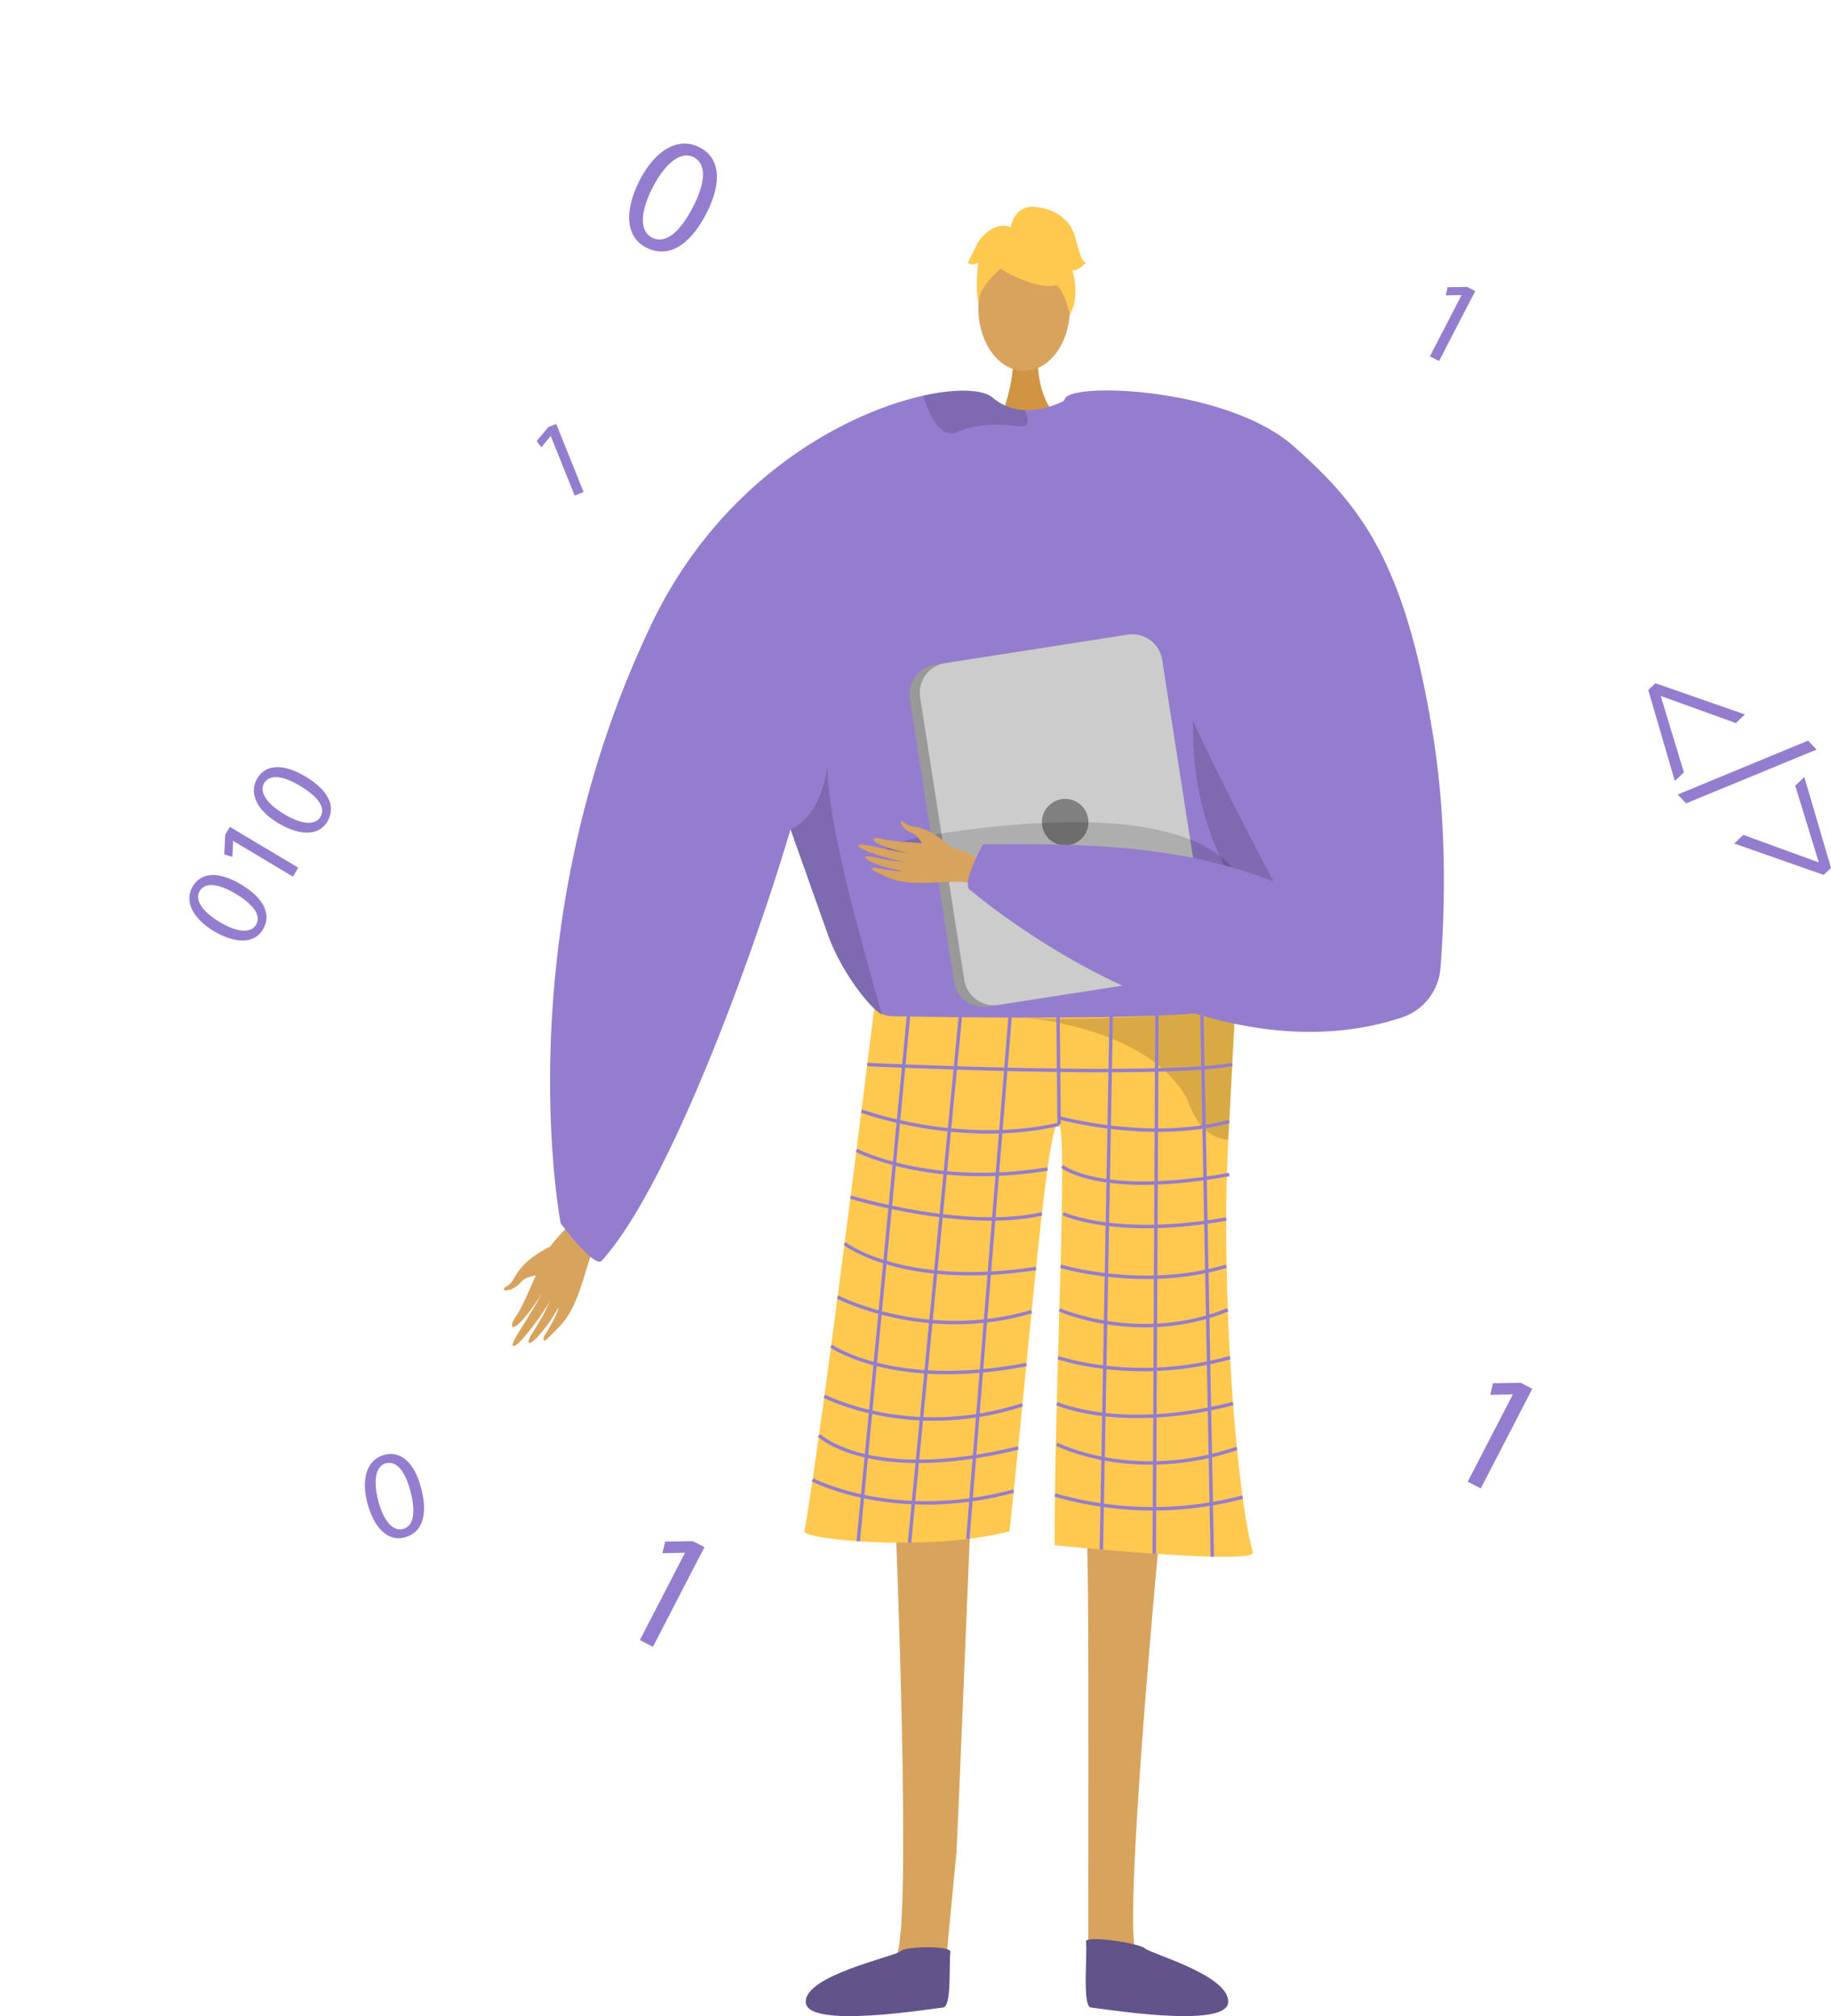 <svg xmlns="http://www.w3.org/2000/svg" xmlns:xlink="http://www.w3.org/1999/xlink" width="534.38" height="588.491" viewBox="0 0 534.38 588.491">
  <defs>
    <filter id="Path_24856" x="0" y="0" width="485.448" height="536.415" filterUnits="userSpaceOnUse">
      <feOffset dx="4" dy="6" input="SourceAlpha"/>
      <feGaussianBlur stdDeviation="4" result="blur"/>
      <feFlood flood-color="#947dce" flood-opacity="0.4"/>
      <feComposite operator="in" in2="blur"/>
      <feComposite in="SourceGraphic"/>
    </filter>
  </defs>
  <g id="Group_8061" data-name="Group 8061" transform="translate(-360.988 -118.317)">
    <g transform="matrix(1, 0, 0, 1, 360.99, 118.32)" filter="url(#Path_24856)">
      <path id="Path_24856-2" data-name="Path 24856" d="M428.219,483.355c-9.821-13.1-15.889-27.824-20.029-43.423-12.484-47.487-13.6-95.341-35.734-138.452-11.623-23.935,7.8-52.857,31.125-54.342,78.62-5.262,167.445-23.294,213.64-95.727,13.077-17.9,31.29-25.688,50.953-26.917s40.776,4.1,59.656,12.41c16.853,8.156,34.048,12.8,51.5,20.209,61.386,25.54,58.093,105.084,26.774,157.36-8.082,13.961-10.652,29.493-13.191,44.709a203.1,203.1,0,0,0-3.032,37.515,183.33,183.33,0,0,0,33.842,104.395c5.377,11.616,8.48,24.185,5.635,37.965-10.223,47.1-50.116,89.725-96.52,96.7-34.9,5.486-60.952-12.8-83.777-37.434-7.608-8.211-14.858-17.129-21.956-26.108a172.517,172.517,0,0,0-19.99-27.6c-35.931-39.292-90.948-61.258-142.181-49.468C450.319,494.163,437.7,490.4,428.219,483.355Z" transform="translate(-360.99 -118.32)" fill="#fff"/>
    </g>
    <g id="Group_8051" data-name="Group 8051" transform="translate(508.036 178.681)">
      <g id="Group_8044" data-name="Group 8044" transform="translate(0 290.757)">
        <path id="Path_24857" data-name="Path 24857" d="M519.584,477.075s-7.2,3.16-10.155,8.565c-1.757,3.212-2.585,2.822-3.051,3.31-1.544,1.618,2.7,1.048,4.668-1.51,1.6-2.08,6.085-1.938,7.448-3.043s4.454-4.763,4.283-6.017S519.584,477.075,519.584,477.075Z" transform="translate(-506.047 -464.317)" fill="#d8a35d" fill-rule="evenodd"/>
        <path id="Path_24858" data-name="Path 24858" d="M532.049,464.5c-.734.925-11.407,9.624-14.142,15.445s-6.248,14.736-8.257,17.525c-2.364,3.281-1.246,4.731,1.888,1.1a63.155,63.155,0,0,0,6.189-8.608c.242-.594-1.705,3.139-4.133,7.083-2.581,4.194-5.639,8.649-4.913,9.166,1.408,1,9.656-10.781,10.739-12.992a61.682,61.682,0,0,1-2.931,5.8c-1.477,2.562-3.582,5.348-3.237,6.17.544,1.295,5.761-4.639,8.623-10.069.221-.032-.158,1.918-3.99,8.139-.386.625-.713,2.453,1.112.61,3.841-3.878,5.779-5.263,8.434-11.939,2.588-6.509,3.864-14.267,7.167-18.428Z" transform="translate(-506.013 -464.5)" fill="#d8a35d" fill-rule="evenodd"/>
      </g>
      <path id="Path_24859" data-name="Path 24859" d="M695.834,551s-12.6,129.984-7.241,132.221c9.609,4.076,47.244,17.411,5.752,14.48-21.314,1.284-19.751-3.477-20.083-7.512-.272-3.3.354-119.626-.522-128.672-.2-2.026-.315-3.251-.315-3.251Z" transform="translate(-503.617 -172.487)" fill="#d8a35d"/>
      <path id="Path_24860" data-name="Path 24860" d="M618.867,551.027s5.461,129.984.1,132.221c-9.609,4.076-47.243,17.411-5.751,14.48,21.313,1.284,19.75-3.477,20.082-7.512.272-3.3,2.689-28.319,3.566-37.366.2-2.026,4.373-103.688,4.373-103.688Z" transform="translate(-504.768 -172.514)" fill="#d8a35d"/>
      <path id="Path_24861" data-name="Path 24861" d="M659.854,220.421s-1.11,12.386,6.529,19.235-17.607,0-17.607,0,4.7-11.863,3.645-19.235S659.854,220.421,659.854,220.421Z" transform="translate(-503.975 -177.333)" fill="#d19442"/>
      <ellipse id="Ellipse_1000" data-name="Ellipse 1000" cx="13.357" cy="18.223" rx="13.357" ry="18.223" transform="translate(138.492 11.444)" fill="#d8a35d"/>
      <path id="Path_24862" data-name="Path 24862" d="M744.816,339.394c-.284,4.474-4.91,24.744-10.693,42.762-4.738,14.792-10.267,28.072-14.812,29.908-10.084,4.058-86.224,9.628-101.878,2.161-.365-.274-.761-.568-1.136-.893-5.874-4.778-12.245-14.213-15.623-23.05,0-.01-9-25.373-10.835-30.537-.02-.051-.03-.091-.051-.132-.061-.2-.132-.4-.2-.578-.02-.071-.051-.132-.071-.2-9.476,32.353-34.686,103.41-55.078,125.922-2.141,2.364-11.992-10.9-11.992-10.9s-16.466-85.027,26.489-174.882c20.219-42.3,56.306-61.591,79.345-66.715,9.973-2.222,17.5-1.786,20.25.588a14.933,14.933,0,0,0,9.323,3.622,20.2,20.2,0,0,0,5.235-.477,26.051,26.051,0,0,0,5.549-1.887c.852-.4,1.349-.68,1.349-.68a54.13,54.13,0,0,1,14.1.842C736.213,244.476,745.283,331.876,744.816,339.394Z" transform="translate(-505.854 -177.135)" fill="#947dce"/>
      <path id="Path_24863" data-name="Path 24863" d="M612.881,408.658a8.229,8.229,0,0,0,4.674,2.156c10.98.216,58.4,1.028,84.13-.45,9.076-.522,15.45-1.329,16.57-2.553a.967.967,0,0,1-.008.1c-.067,1.418-.881,17.653-2.022,38.932-2.254,42.008,2.088,102.173,7.16,120.434,1.095,3.941-57.827-2.029-57.827-2.029-.164-43.351,3.95-119.457,1.291-122.868-3.231-4.15-8.472,62.792-14.48,118.81-23.334,6.087-60.284,2.391-59.856,0C597.586,532.788,612.881,408.658,612.881,408.658Z" transform="translate(-504.792 -174.566)" fill="#ffc84f"/>
      <path id="Path_24864" data-name="Path 24864" d="M588.513,357.267c.02.071.051.132.071.2.071.183.142.375.2.578.02.041.03.081.051.132,1.836,5.164,10.835,30.527,10.835,30.537,3.378,8.836,9.75,18.271,15.624,23.05-3.987-14.437-16.415-56.285-15.938-73.147C596.984,354.873,588.513,357.257,588.513,357.267Z" transform="translate(-504.85 -175.57)" opacity="0.15"/>
      <path id="Path_24865" data-name="Path 24865" d="M708.724,297.4s-25.232,75.322,44.775,107.31l1.422.947-.361-17.717s-32.988-46.031-33.113-47.216S708.724,297.4,708.724,297.4Z" transform="translate(-503.169 -176.168)" opacity="0.15"/>
      <path id="Path_24866" data-name="Path 24866" d="M657.176,239.464c.041,1.207-.6,2-2.536,1.735-6.047-.822-12.874-.649-17.835,1.623a4.213,4.213,0,0,1-4.078-.172c-3.175-1.857-5.144-7.4-5.925-9.851a1.69,1.69,0,0,1-.081-.538c9.973-2.222,17.5-1.786,20.25.588a14.933,14.933,0,0,0,9.323,3.622A8.228,8.228,0,0,1,657.176,239.464Z" transform="translate(-504.295 -177.135)" opacity="0.15"/>
      <path id="Path_24867" data-name="Path 24867" d="M635.117,680.02c.249-1.877-13.106-1.7-14.616-.177s-28.123,7.015-27.6,14.919,37.407,1.69,40.042,1.5S634.629,683.707,635.117,680.02Z" transform="translate(-504.786 -170.634)" fill="#62548a"/>
      <path id="Path_24868" data-name="Path 24868" d="M673.514,677.01c-.249-1.877,15.735.5,17.247,2.029s24.78,7.853,24.253,15.756-37.408,1.69-40.043,1.5S674,680.7,673.514,677.01Z" transform="translate(-503.617 -170.668)" fill="#62548a"/>
      <g id="Group_8045" data-name="Group 8045" transform="translate(151.344 233.245)" opacity="0.3">
        <path id="Path_24869" data-name="Path 24869" d="M655.755,411.185c-.179-.014-.357-.028-.53-.044C655.225,411.141,655.413,411.154,655.755,411.185Z" transform="translate(-655.225 -407.763)"/>
        <path id="Path_24870" data-name="Path 24870" d="M655.747,411.233c14.131,1.128,45.02-.869,45.02-.869,9.076-.522,15.45-1.329,16.57-2.553a.967.967,0,0,1-.008.1c-.067,1.418-.881,17.653-2.022,38.932a10.51,10.51,0,0,1-1.485-.171,11.564,11.564,0,0,1-7.479-5.314,25.682,25.682,0,0,1-2.909-6.074C692.9,415.239,660.274,411.64,655.747,411.233Z" transform="translate(-655.217 -407.811)" opacity="0.5"/>
      </g>
      <g id="Group_8047" data-name="Group 8047" transform="translate(135.404)">
        <g id="Group_8046" data-name="Group 8046" transform="translate(2.819 5.081)">
          <path id="Path_24871" data-name="Path 24871" d="M650.844,197.037s23.124,12.82,16.261-7.763C662.356,175.032,635.075,187.861,650.844,197.037Z" transform="translate(-642.238 -182.911)" fill="#ffc84f"/>
          <path id="Path_24872" data-name="Path 24872" d="M654.25,192.107s-12.937,7.677-11.689,15.378c0,0-2.853-22.992,10.011-23.57s17.844.665,16.7,24.976C669.274,208.891,665.537,189.551,654.25,192.107Z" transform="translate(-642.292 -182.898)" fill="#ffc84f"/>
        </g>
        <path id="Path_24873" data-name="Path 24873" d="M651.872,184.15s.65-7.163,7.752-6.149,10.145,5.073,11.16,9.131,2.029,7.1,3.044,7.1c0,0-3.044,3.044-4.058,2.029,0,0,2.633,7.3-.712,13.286,0,0-1.317-9.228-6.389-10.243S651.872,184.15,651.872,184.15Z" transform="translate(-639.334 -177.903)" fill="#ffc84f"/>
        <path id="Path_24874" data-name="Path 24874" d="M652.7,184.009s-5.073-3.044-10.145,4.058l-3.044,6.087s1.015,1.015,3.044,0c0,0-.924,7.148.045,11.183l3-12.2Z" transform="translate(-639.513 -177.824)" fill="#ffc84f"/>
      </g>
      <path id="Path_24875" data-name="Path 24875" d="M622.855,319.831l12.864,82.409a8.8,8.8,0,0,0,10.044,7.335l56.245-8.786a2.739,2.739,0,0,0,.4-.081,8.769,8.769,0,0,0,6.929-9.963l-12.864-82.409a8.787,8.787,0,0,0-10.044-7.325l-53.637,8.37-2.607.406A8.787,8.787,0,0,0,622.855,319.831Z" transform="translate(-504.353 -176.118)" fill="#999"/>
      <path id="Path_24876" data-name="Path 24876" d="M625.815,319.344l12.864,82.409a8.787,8.787,0,0,0,10.044,7.325l53.637-8.37a8.769,8.769,0,0,0,6.929-9.963l-12.864-82.409a8.787,8.787,0,0,0-10.044-7.325l-53.637,8.37A8.769,8.769,0,0,0,625.815,319.344Z" transform="translate(-504.31 -176.118)" fill="#ccc"/>
      <circle id="Ellipse_1001" data-name="Ellipse 1001" cx="6.789" cy="6.789" r="6.789" transform="translate(157.026 172.829)" fill="gray"/>
      <path id="Path_24877" data-name="Path 24877" d="M720.714,377.178s1.319-30.293-79.842-20.148,60.871,19.276,60.871,19.276Z" transform="translate(-504.453 -175.333)" opacity="0.15"/>
      <g id="Group_8049" data-name="Group 8049" transform="translate(103.432 53.609)">
        <g id="Group_8048" data-name="Group 8048" transform="translate(0 125.756)">
          <path id="Path_24878" data-name="Path 24878" d="M648.542,368.313c-.962-.323-11.112-6.4-16.615-6.909s-13.732-.739-16.574-1.546c-3.342-.95-4.186.377-.335,1.847a54.239,54.239,0,0,0,8.764,2.481c.55.022-3.035-.46-6.932-1.267-4.143-.858-8.637-2.026-8.842-1.288-.4,1.431,11.535,4.649,13.638,4.876a52.815,52.815,0,0,1-5.543-.672c-2.5-.443-5.369-1.329-5.932-.811-.888.818,5.433,3.3,10.656,4.022.091.169-1.6.434-7.743-.843-.618-.128-2.19.142-.167,1.077,4.257,1.968,5.942,3.129,12.112,3.322,6.016.188,12.657-1.051,16.985.4Z" transform="translate(-607.998 -354.632)" fill="#d8a35d" fill-rule="evenodd"/>
          <path id="Path_24879" data-name="Path 24879" d="M634.4,362.016s-4.659-4.893-9.889-5.7c-3.109-.479-3.036-1.262-3.567-1.5-1.759-.775-.056,2.492,2.585,3.33,2.147.681,3.346,4.349,4.636,5.127s5.151,2.2,6.115,1.7S634.4,362.016,634.4,362.016Z" transform="translate(-607.821 -354.702)" fill="#d8a35d" fill-rule="evenodd"/>
        </g>
        <path id="Path_24880" data-name="Path 24880" d="M734.877,247.236c19.109,17.1,32.332,32.979,40.581,85.219,4.185,26.5,3.1,53.008,2,66.985A16.513,16.513,0,0,1,766.114,413.8c-59.874,19.75-125.639-37.064-125.639-37.064-3.429-1.275,3.474-13.5,3.474-13.5,33.1-.343,58.464.672,84.841,10.817-.134-.063-25.93-48.517-29.421-61.885-9.143-35.056-39.236-65.393-31.45-79.132C670.61,228.281,715.6,229.989,734.877,247.236Z" transform="translate(-607.541 -230.745)" fill="#947dce"/>
      </g>
      <g id="Group_8050" data-name="Group 8050" transform="translate(103.432 233.067)">
        <line id="Line_1149" data-name="Line 1149" x1="14.963" y2="156.46" fill="none" stroke="#947dce" stroke-miterlimit="10" stroke-width="1"/>
        <line id="Line_1150" data-name="Line 1150" x1="14.85" y2="153.736" transform="translate(14.963 3.129)" fill="none" stroke="#947dce" stroke-miterlimit="10" stroke-width="1"/>
        <line id="Line_1151" data-name="Line 1151" x1="12.349" y2="152.661" transform="translate(31.979 3.129)" fill="none" stroke="#947dce" stroke-miterlimit="10" stroke-width="1"/>
        <line id="Line_1152" data-name="Line 1152" x2="0.318" y2="31.622" transform="translate(58.309 3.129)" fill="none" stroke="#947dce" stroke-miterlimit="10" stroke-width="1"/>
        <line id="Line_1153" data-name="Line 1153" x1="2.865" y2="155.755" transform="translate(70.962 3.129)" fill="none" stroke="#947dce" stroke-miterlimit="10" stroke-width="1"/>
        <line id="Line_1154" data-name="Line 1154" x1="0.798" y2="157.061" transform="translate(86.382 3.032)" fill="none" stroke="#947dce" stroke-miterlimit="10" stroke-width="1"/>
        <line id="Line_1155" data-name="Line 1155" x2="3.021" y2="157.963" transform="translate(100.305 3.032)" fill="none" stroke="#947dce" stroke-miterlimit="10" stroke-width="1"/>
      </g>
      <path id="Path_24881" data-name="Path 24881" d="M610.6,424.69s84.26,3.977,106.522,0" transform="translate(-504.529 -174.321)" fill="none" stroke="#947dce" stroke-miterlimit="10" stroke-width="1"/>
      <path id="Path_24882" data-name="Path 24882" d="M666.611,441.946c-29.481,6.677-57.694-3.88-57.694-3.88" transform="translate(-504.553 -174.127)" fill="none" stroke="#947dce" stroke-miterlimit="10" stroke-width="1"/>
      <path id="Path_24883" data-name="Path 24883" d="M665.473,439.923s26.606,7.476,49.976,1.163" transform="translate(-503.732 -174.1)" fill="none" stroke="#947dce" stroke-miterlimit="10" stroke-width="1"/>
      <path id="Path_24884" data-name="Path 24884" d="M607.489,449.369s21.246,11.123,55.755,5.452" transform="translate(-504.574 -173.963)" fill="none" stroke="#947dce" stroke-miterlimit="10" stroke-width="1"/>
      <path id="Path_24885" data-name="Path 24885" d="M605.774,462.829s33.062,10.093,55.86,4.9" transform="translate(-504.599 -173.767)" fill="none" stroke="#947dce" stroke-miterlimit="10" stroke-width="1"/>
      <path id="Path_24886" data-name="Path 24886" d="M604.055,476.2s16.838,13.2,55.878,7.278" transform="translate(-504.624 -173.573)" fill="none" stroke="#947dce" stroke-miterlimit="10" stroke-width="1"/>
      <path id="Path_24887" data-name="Path 24887" d="M602.054,491.582s25.675,13.415,56.629,4.266" transform="translate(-504.653 -173.35)" fill="none" stroke="#947dce" stroke-miterlimit="10" stroke-width="1"/>
      <path id="Path_24888" data-name="Path 24888" d="M600.194,505.673s18.184,12.908,56.988,5.41" transform="translate(-504.68 -173.145)" fill="none" stroke="#947dce" stroke-miterlimit="10" stroke-width="1"/>
      <path id="Path_24889" data-name="Path 24889" d="M598.249,520.118s25.1,13.12,57.8,2.52" transform="translate(-504.708 -172.936)" fill="none" stroke="#947dce" stroke-miterlimit="10" stroke-width="1"/>
      <path id="Path_24890" data-name="Path 24890" d="M596.692,531.391s14.808,14.242,58.13,3.684" transform="translate(-504.731 -172.772)" fill="none" stroke="#947dce" stroke-miterlimit="10" stroke-width="1"/>
      <path id="Path_24891" data-name="Path 24891" d="M594.857,544.187s23.944,12.614,58.712,3.286" transform="translate(-504.758 -172.586)" fill="none" stroke="#947dce" stroke-miterlimit="10" stroke-width="1"/>
      <path id="Path_24892" data-name="Path 24892" d="M666.665,454s11.115,9.178,48.767,2.365" transform="translate(-503.715 -173.895)" fill="none" stroke="#947dce" stroke-miterlimit="10" stroke-width="1"/>
      <path id="Path_24893" data-name="Path 24893" d="M666.953,467.615s15.6,7.273,47.584,1.53" transform="translate(-503.711 -173.698)" fill="none" stroke="#947dce" stroke-miterlimit="10" stroke-width="1"/>
      <path id="Path_24894" data-name="Path 24894" d="M666.2,482.727s24.084,7.254,48.345,0" transform="translate(-503.722 -173.478)" fill="none" stroke="#947dce" stroke-miterlimit="10" stroke-width="1"/>
      <path id="Path_24895" data-name="Path 24895" d="M665.861,495.259s23.412,10.408,49.157,0" transform="translate(-503.727 -173.296)" fill="none" stroke="#947dce" stroke-miterlimit="10" stroke-width="1"/>
      <path id="Path_24896" data-name="Path 24896" d="M665.473,509.017s22.289,7.822,50.2,0" transform="translate(-503.732 -173.097)" fill="none" stroke="#947dce" stroke-miterlimit="10" stroke-width="1"/>
      <path id="Path_24897" data-name="Path 24897" d="M665.118,522.232s18.789,8.43,51.437,0" transform="translate(-503.738 -172.905)" fill="none" stroke="#947dce" stroke-miterlimit="10" stroke-width="1"/>
      <path id="Path_24898" data-name="Path 24898" d="M665.118,533.923s22.307,11.5,52.572,1.221" transform="translate(-503.738 -172.735)" fill="none" stroke="#947dce" stroke-miterlimit="10" stroke-width="1"/>
      <path id="Path_24899" data-name="Path 24899" d="M664.589,548.538a103.127,103.127,0,0,0,54.763.633" transform="translate(-503.745 -172.523)" fill="none" stroke="#947dce" stroke-miterlimit="10" stroke-width="1"/>
    </g>
    <g id="Group_8060" data-name="Group 8060" transform="translate(416.263 160.232)">
      <g id="Group_8052" data-name="Group 8052" transform="translate(0 182.006)">
        <path id="Path_24900" data-name="Path 24900" d="M430.625,372.892c6.785,4.052,9.027,8.806,6.386,13.227-2.328,3.9-7.558,4.357-14.2.476-6.693-4-8.653-9.083-6.233-13.135C419.094,369.254,424.27,369.1,430.625,372.892Zm-6.165,11.021c5.188,3.1,9.089,3.263,10.556.807,1.65-2.764-.784-6.009-5.882-9.052-4.911-2.934-8.886-3.6-10.555-.807C417.168,377.224,419.026,380.667,424.46,383.913Z" transform="translate(-415.587 -338.67)" fill="#947dce"/>
        <path id="Path_24901" data-name="Path 24901" d="M428.222,360.415l-.038.062-.2,4.588-2.369-.707.271-5.753,1.375-2.3,19.956,11.919-1.558,2.609Z" transform="translate(-415.441 -338.871)" fill="#947dce"/>
        <path id="Path_24902" data-name="Path 24902" d="M449.168,341.844c6.785,4.052,9.027,8.806,6.386,13.227-2.328,3.9-7.558,4.357-14.2.476-6.693-4-8.653-9.083-6.233-13.136C437.638,338.2,442.813,338.048,449.168,341.844ZM443,352.864c5.188,3.1,9.089,3.263,10.556.807,1.651-2.763-.784-6.008-5.882-9.052-4.911-2.934-8.886-3.6-10.555-.807C435.711,346.176,437.569,349.618,443,352.864Z" transform="translate(-415.318 -339.12)" fill="#947dce"/>
      </g>
      <g id="Group_8053" data-name="Group 8053" transform="translate(425.773 157.511)">
        <path id="Path_24903" data-name="Path 24903" d="M837.344,314.976l26.129,9.116-2.653,2.518-21.81-7.879-.077.072,6.737,22.191-2.653,2.518-7.749-26.565Z" transform="translate(-835.268 -314.976)" fill="#947dce"/>
        <path id="Path_24904" data-name="Path 24904" d="M843.729,347.233l38.062-15.74,2.483,2.615-38.1,15.7Z" transform="translate(-835.145 -314.736)" fill="#947dce"/>
        <path id="Path_24905" data-name="Path 24905" d="M886.088,370.537,860,361.384l2.653-2.519,21.92,7.994.077-.073-6.848-22.3,2.654-2.519,7.787,26.529Z" transform="translate(-834.909 -314.584)" fill="#947dce"/>
      </g>
      <g id="Group_8054" data-name="Group 8054" transform="translate(128.346 0)">
        <path id="Path_24906" data-name="Path 24906" d="M564.649,180.079c-4.983,9.694-11.33,13.2-17.647,9.949-5.571-2.863-6.66-10.021-1.9-19.5,4.915-9.563,11.744-12.707,17.534-9.731C568.645,163.889,569.315,171,564.649,180.079Zm-15.71-7.521c-3.811,7.413-3.694,12.8-.186,14.6,3.948,2.029,8.2-1.607,11.945-8.889,3.608-7.018,4.177-12.549.185-14.6C557.505,161.934,552.929,164.795,548.939,172.559Z" transform="translate(-542.096 -159.719)" fill="#947dce"/>
      </g>
      <g id="Group_8055" data-name="Group 8055" transform="translate(51.217 382.492)">
        <path id="Path_24907" data-name="Path 24907" d="M482.5,546.737c2.067,7.9.277,13.023-4.868,14.37-4.538,1.188-8.724-2.259-10.807-9.923-2.038-7.789.2-12.958,4.914-14.193C476.636,535.71,480.564,539.34,482.5,546.737Zm-12.52,3.658c1.581,6.038,4.336,8.984,7.195,8.235,3.216-.842,3.77-5,2.218-10.927-1.5-5.718-3.944-9.086-7.195-8.235C469.446,540.188,468.325,544.072,469.981,550.4Z" transform="translate(-466.072 -536.738)" fill="#947dce"/>
      </g>
      <g id="Group_8056" data-name="Group 8056" transform="translate(131.469 407.949)">
        <path id="Path_24908" data-name="Path 24908" d="M558.321,565.271l-.089-.047-6.472.117.79-3.395,8.116-.116,3.359,1.736-15.044,29.1-3.806-1.967Z" transform="translate(-545.175 -561.831)" fill="#947dce"/>
      </g>
      <g id="Group_8057" data-name="Group 8057" transform="translate(101.364 81.829)">
        <path id="Path_24909" data-name="Path 24909" d="M519.61,243.928l-.062.024-2.706,3.252-1.341-1.839,3.408-4.066,2.293-.921,7.977,19.871-2.6,1.044Z" transform="translate(-515.501 -240.377)" fill="#947dce"/>
      </g>
      <g id="Group_8058" data-name="Group 8058" transform="translate(373.079 361.718)">
        <path id="Path_24910" data-name="Path 24910" d="M796.475,519.7l-.089-.047-6.472.117.79-3.395,8.117-.116L802.18,518l-15.045,29.1-3.807-1.967Z" transform="translate(-783.328 -516.261)" fill="#947dce"/>
      </g>
      <g id="Group_8059" data-name="Group 8059" transform="translate(362.045 41.838)">
        <path id="Path_24911" data-name="Path 24911" d="M781.674,203.371l-.063-.031-4.54.081.554-2.381,5.694-.081,2.356,1.217-10.554,20.416-2.669-1.381Z" transform="translate(-772.452 -200.958)" fill="#947dce"/>
      </g>
    </g>
  </g>
</svg>
